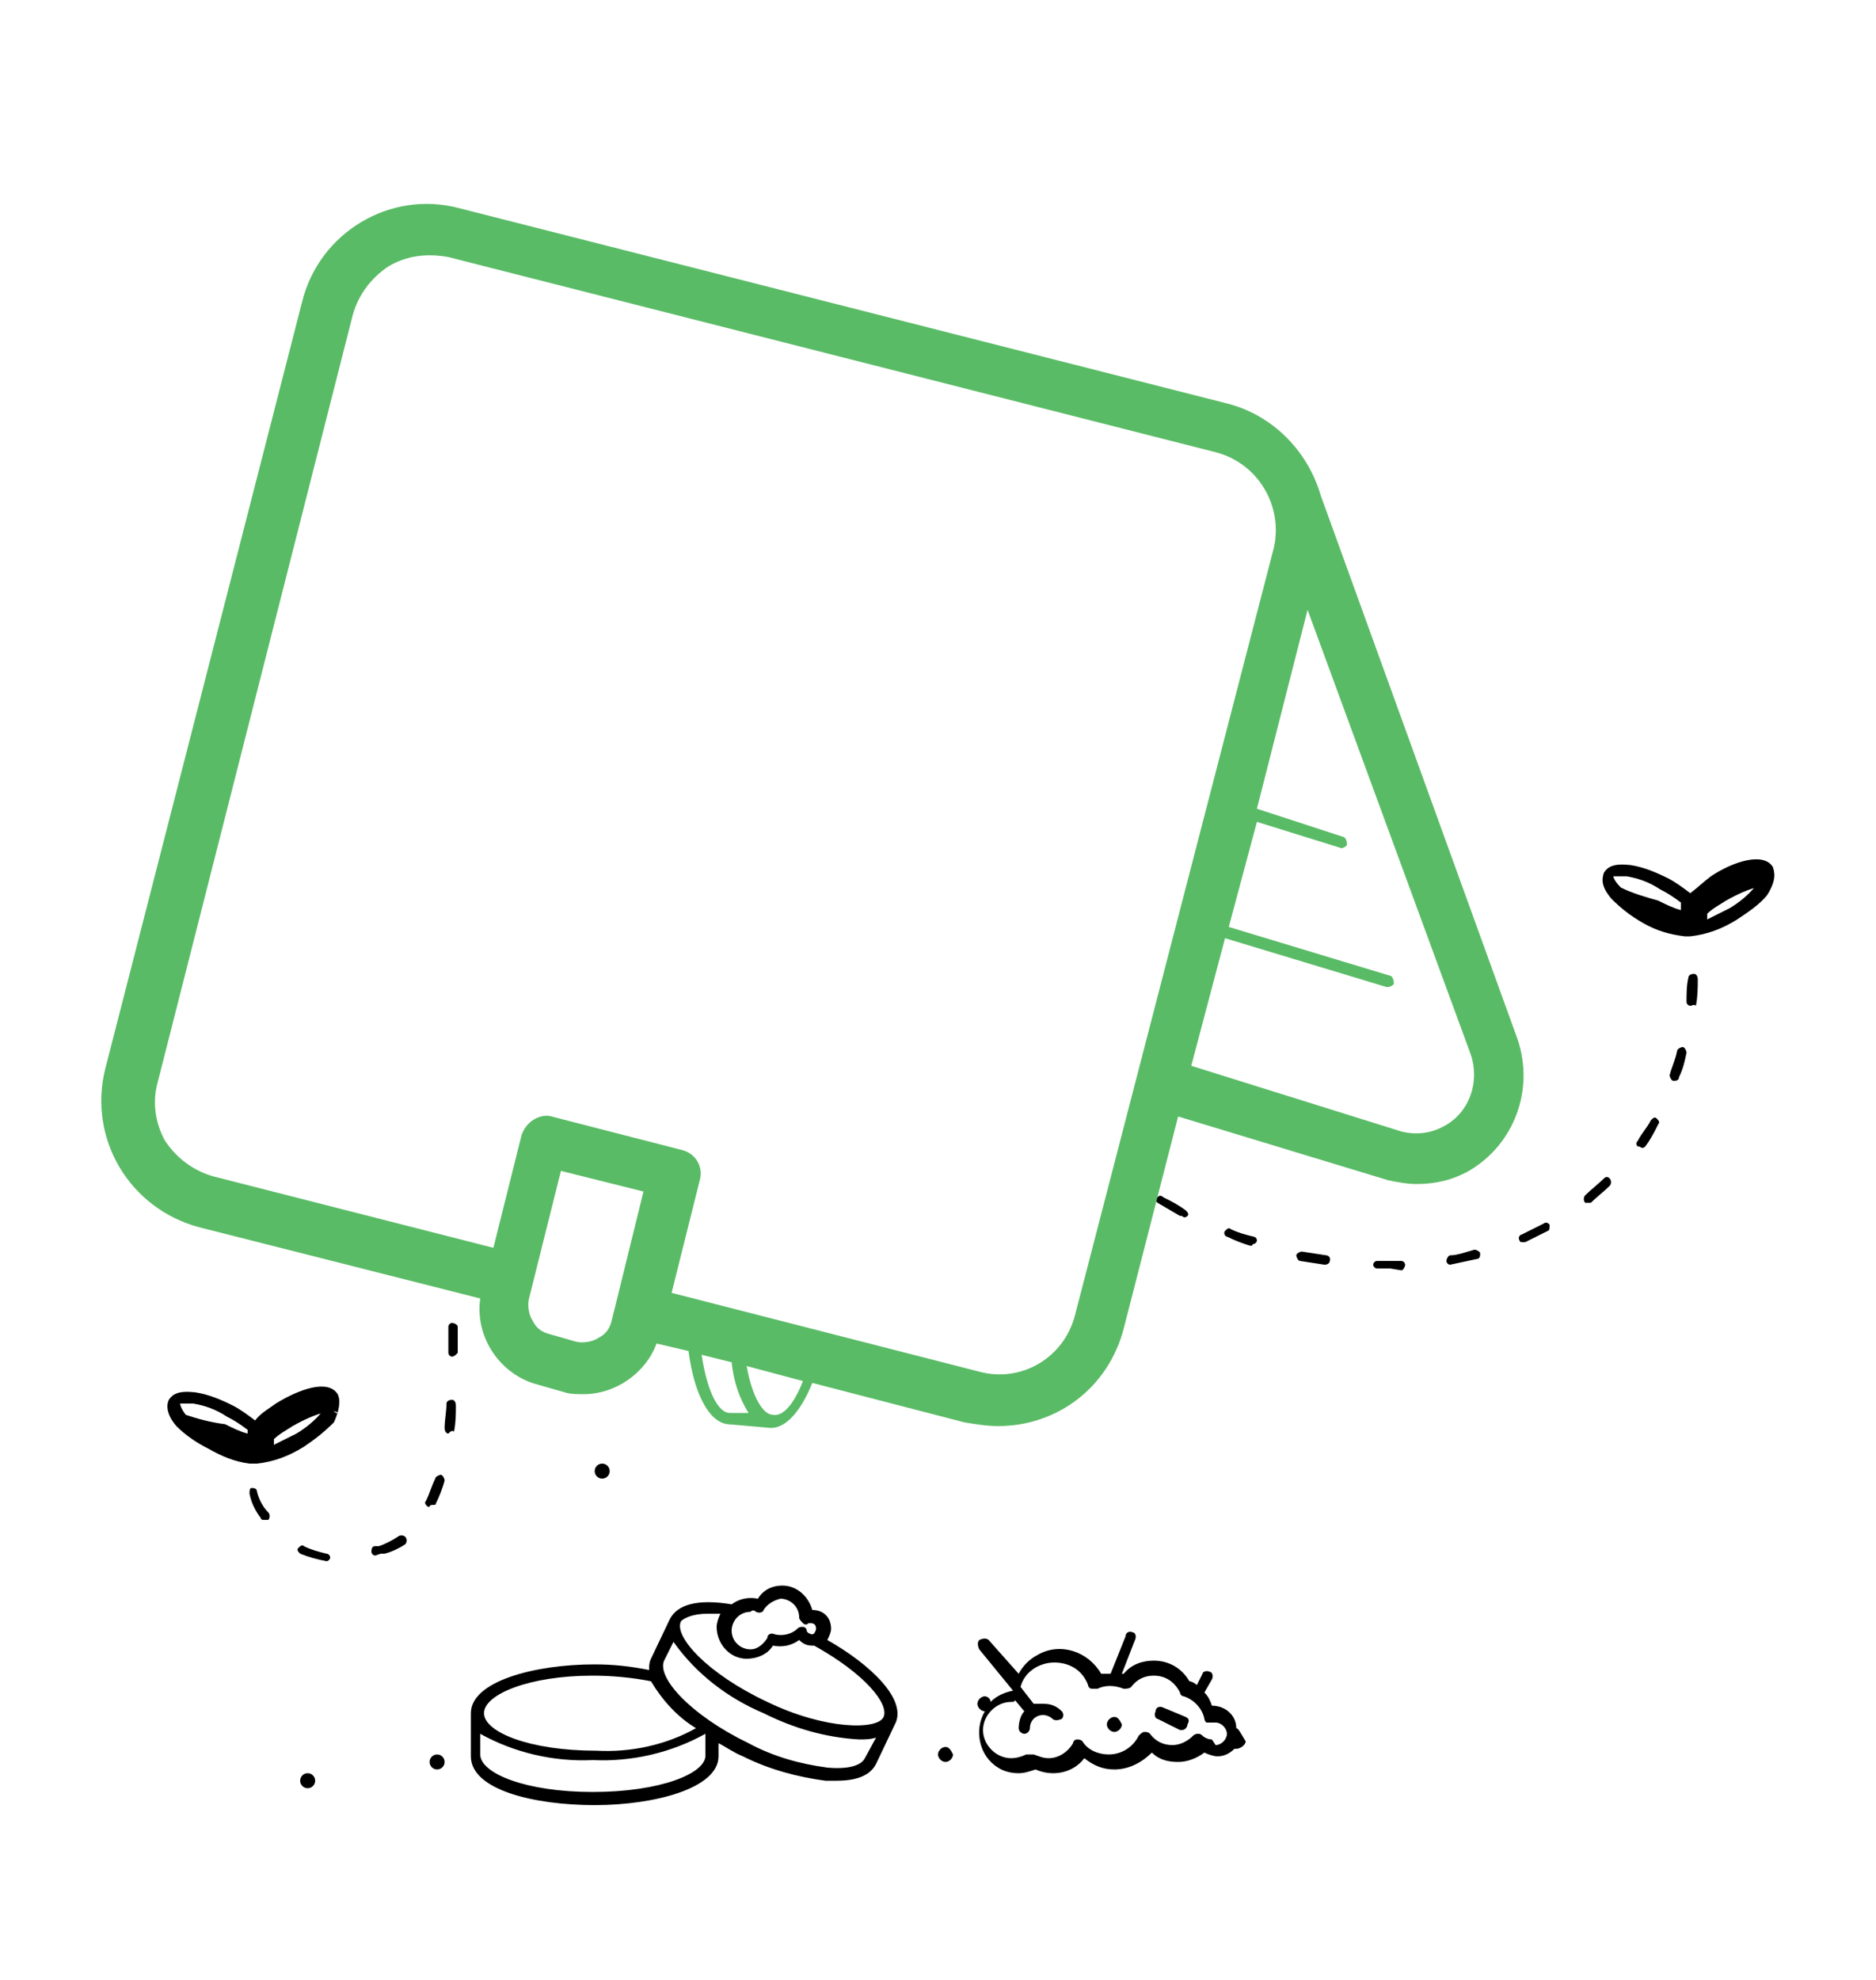 <?xml version="1.0" encoding="utf-8"?>
<!-- Generator: Adobe Illustrator 25.3.0, SVG Export Plug-In . SVG Version: 6.00 Build 0)  -->
<svg version="1.1" id="Layer_1" xmlns="http://www.w3.org/2000/svg" xmlns:xlink="http://www.w3.org/1999/xlink" x="0px" y="0px"
	 viewBox="0 0 100 105.5" style="enable-background:new 0 0 100 105.5;" xml:space="preserve">
<style type="text/css">
	.st0{fill:#5ABB66;}
</style>
<g>
	<path d="M94.5,46.2L94.5,46.2c-0.5-0.8-2.1-0.3-3.3,0.5c-0.4,0.3-0.7,0.6-1.1,0.9c-0.4-0.3-0.8-0.6-1.2-0.8c-0.6-0.3-1.3-0.6-2-0.7
		c-0.9-0.1-1.2,0.1-1.4,0.4c-0.1,0.3-0.2,0.7,0.4,1.4c0.5,0.5,1,0.9,1.7,1.3c0.7,0.4,1.4,0.6,2.2,0.7h0.3c0.9-0.1,1.7-0.4,2.5-0.9
		c0.6-0.4,1.2-0.8,1.6-1.3C94.7,46.9,94.6,46.5,94.5,46.2z M86.4,47.3C86,46.9,86,46.7,86,46.7c0,0,0,0,0.3,0c0.1,0,0.2,0,0.4,0
		c0.6,0.1,1.2,0.3,1.8,0.7c0.4,0.2,0.7,0.4,1.1,0.7l0,0l0,0l0,0l0,0l0,0l0,0l0,0l0,0l0,0v0.4l0,0c-0.4-0.1-0.8-0.3-1.2-0.5
		C87.7,47.8,87,47.6,86.4,47.3z M93.6,47.2c-0.4,0.5-0.9,0.9-1.4,1.2c-0.4,0.2-0.8,0.4-1.2,0.6v-0.3l0,0l0,0l0,0l0,0l0,0l0,0l0,0
		l0,0l0,0l0,0c0.3-0.3,0.7-0.5,1-0.7c1.4-0.8,2.3-0.9,2.4-0.7C94.5,47.2,93.9,46.8,93.6,47.2z"/>
	<path d="M18,74.3c-0.5-0.8-2-0.3-3.3,0.5c-0.4,0.3-0.8,0.5-1.1,0.9c-0.4-0.3-0.8-0.6-1.2-0.8c-0.6-0.3-1.3-0.6-2-0.7
		c-0.9-0.1-1.2,0.1-1.4,0.4c-0.1,0.2-0.2,0.7,0.4,1.4c0.5,0.5,1.1,0.9,1.7,1.2c0.7,0.4,1.4,0.7,2.2,0.8h0.4c0.9-0.1,1.7-0.4,2.5-0.9
		c0.6-0.4,1.1-0.8,1.6-1.3C18.2,74.9,18.1,74.5,18,74.3z M9.9,75.4c-0.3-0.4-0.3-0.6-0.3-0.6c0,0,0.1,0,0.3,0h0.4
		c0.6,0.1,1.2,0.3,1.8,0.7c0.4,0.2,0.7,0.4,1.1,0.7l0,0l0,0l0,0l0,0l0,0l0,0l0,0l0,0l0,0l0,0l0,0v0.2l0,0c-0.4-0.1-0.8-0.3-1.2-0.5
		C11.2,75.8,10.5,75.6,9.9,75.4L9.9,75.4z M17.2,75.2c-0.4,0.5-0.9,0.9-1.4,1.2c-0.4,0.2-0.8,0.4-1.2,0.6v-0.2l0,0v-0.1l0,0l0,0l0,0
		l0,0l0,0l0,0l0,0l0,0l0,0c0.3-0.3,0.7-0.5,1-0.7c1.4-0.8,2.3-0.9,2.4-0.7S17.4,74.8,17.2,75.2z"/>
	<path d="M74.1,67.6h-0.7c-0.1,0-0.2-0.1-0.2-0.2c0-0.1,0.1-0.2,0.2-0.2c0,0,0,0,0,0c0.4,0,0.9,0,1.3,0l0,0c0.1,0,0.2,0.1,0.2,0.2
		c0,0.1-0.1,0.3-0.2,0.3L74.1,67.6z M77.3,67.4c-0.1,0-0.2-0.1-0.2-0.2c0-0.1,0.1-0.3,0.2-0.3c0,0,0,0,0,0c0.4,0,0.9-0.2,1.3-0.3
		c0.1,0,0.3,0.1,0.3,0.2c0,0.1,0,0.3-0.2,0.3L77.3,67.4L77.3,67.4z M70.6,67.4L70.6,67.4l-1.3-0.2c-0.1,0-0.2-0.2-0.2-0.3
		c0,0,0,0,0,0c0-0.1,0.2-0.2,0.3-0.2c0,0,0,0,0,0l1.3,0.2c0.1,0,0.2,0.1,0.2,0.2c0,0,0,0,0,0C70.9,67.3,70.8,67.4,70.6,67.4
		L70.6,67.4z M66.7,66.4L66.7,66.4c-0.4-0.1-0.9-0.3-1.3-0.5c-0.1,0-0.2-0.2-0.1-0.3c0.1-0.1,0.2-0.2,0.3-0.1
		c0.4,0.2,0.8,0.3,1.2,0.4c0.1,0,0.2,0.1,0.2,0.2c0,0.1-0.1,0.2-0.2,0.2L66.7,66.4z M81.2,66.2c-0.1,0-0.2,0-0.2-0.1
		c-0.1-0.1,0-0.3,0.1-0.3c0,0,0,0,0,0c0.4-0.2,0.8-0.4,1.2-0.6c0.1-0.1,0.3,0,0.3,0.1s0,0.3-0.1,0.3c-0.4,0.2-0.8,0.4-1.2,0.6
		L81.2,66.2z M63,64.8h-0.1l-1.2-0.7c-0.1-0.1-0.1-0.2,0-0.3c0.1-0.1,0.2-0.1,0.3,0c0,0,0,0,0,0c0.4,0.2,0.8,0.4,1.2,0.7
		c0.1,0.1,0.2,0.2,0.1,0.3c0,0,0,0,0,0C63.2,64.9,63.1,64.9,63,64.8L63,64.8z M84.7,64.1c-0.1,0-0.1,0-0.2,0c-0.1-0.1-0.1-0.3,0-0.4
		c0,0,0,0,0,0c0.3-0.3,0.7-0.6,1-0.9c0.1-0.1,0.2-0.1,0.3,0c0,0,0,0,0,0c0.1,0.1,0.1,0.3,0,0.4c-0.3,0.3-0.7,0.6-1,0.9L84.7,64.1z
		 M87.4,61.1c0,0-0.1,0-0.1,0c-0.1-0.1-0.1-0.2,0-0.3c0,0,0,0,0,0c0.2-0.4,0.5-0.7,0.7-1.1c0.1-0.1,0.2-0.2,0.3-0.1
		c0.1,0.1,0.2,0.2,0.1,0.3c-0.2,0.4-0.4,0.8-0.7,1.2C87.6,61.2,87.5,61.2,87.4,61.1L87.4,61.1z M89.2,57.6L89.2,57.6
		c-0.1,0-0.2-0.2-0.2-0.3c0,0,0,0,0,0c0.1-0.4,0.3-0.8,0.4-1.3c0-0.1,0.2-0.2,0.3-0.2c0.1,0,0.2,0.2,0.2,0.3
		c-0.1,0.5-0.2,0.9-0.4,1.3C89.5,57.6,89.3,57.6,89.2,57.6C89.2,57.5,89.2,57.5,89.2,57.6L89.2,57.6z M90.1,53.6L90.1,53.6
		c-0.1,0-0.2-0.1-0.2-0.2c0,0,0,0,0,0c0-0.4,0-0.9,0.1-1.3c0-0.1,0.1-0.2,0.3-0.2c0,0,0,0,0,0c0.1,0,0.2,0.1,0.2,0.3
		c0,0.4,0,0.9-0.1,1.4C90.3,53.5,90.2,53.6,90.1,53.6C90.1,53.6,90.1,53.6,90.1,53.6z"/>
	<path d="M17.4,83.2L17.4,83.2c-0.5-0.1-0.9-0.2-1.4-0.4c-0.1-0.1-0.2-0.2-0.1-0.3c0.1-0.1,0.2-0.2,0.3-0.1c0,0,0,0,0,0
		c0.4,0.2,0.8,0.3,1.2,0.4c0.1,0,0.2,0.1,0.2,0.2c0,0,0,0,0,0C17.6,83.1,17.5,83.2,17.4,83.2C17.4,83.2,17.4,83.2,17.4,83.2z
		 M20,82.9c-0.1,0-0.2-0.1-0.2-0.2c0-0.1,0-0.3,0.2-0.3c0,0,0,0,0,0h0.2c0.3-0.1,0.7-0.3,1-0.5c0.1-0.1,0.3-0.1,0.4,0c0,0,0,0,0,0
		c0.1,0.1,0.1,0.3,0,0.4c-0.3,0.2-0.7,0.4-1.1,0.5h-0.2L20,82.9z M14.1,81c-0.1,0-0.2,0-0.2-0.1c-0.3-0.4-0.5-0.8-0.6-1.3
		c0-0.1,0-0.3,0.1-0.3c0,0,0,0,0,0c0.1,0,0.3,0,0.3,0.2c0.1,0.4,0.3,0.8,0.6,1.1c0.1,0.1,0.1,0.3,0,0.4L14.1,81z M22.9,80.3h-0.1
		c-0.1-0.1-0.2-0.2-0.1-0.3c0.2-0.4,0.3-0.8,0.5-1.2c0-0.1,0.2-0.2,0.3-0.2c0.1,0,0.2,0.2,0.2,0.3c0,0,0,0,0,0
		c-0.1,0.4-0.3,0.9-0.5,1.3C23,80.2,22.9,80.2,22.9,80.3L22.9,80.3z M23.9,76.4L23.9,76.4c-0.1,0-0.2-0.1-0.2-0.3c0,0,0,0,0,0
		c0-0.4,0.1-0.9,0.1-1.3c0-0.1,0.1-0.2,0.3-0.2c0,0,0,0,0,0c0.1,0,0.2,0.1,0.2,0.3c0,0.5,0,0.9-0.1,1.4C24.1,76.2,24,76.3,23.9,76.4
		L23.9,76.4z M24.1,72.3c-0.1,0-0.2-0.1-0.2-0.2c0-0.4,0-0.9,0-1.4c0-0.1,0.1-0.2,0.2-0.2c0,0,0,0,0,0c0.1,0,0.3,0.1,0.3,0.2
		c0,0,0,0,0,0c0,0.5,0,0.9,0,1.4C24.3,72.2,24.2,72.3,24.1,72.3L24.1,72.3z"/>
	<path d="M44.1,87.4c0.1-0.2,0.2-0.4,0.2-0.6c0-0.6-0.4-1-1-1c0,0,0,0,0,0c-0.2-0.7-0.8-1.3-1.6-1.3c-0.5,0-1,0.2-1.3,0.7
		c-0.5-0.1-1,0-1.4,0.3c-1.8-0.3-2.9,0-3.3,0.8l0,0l-1,2.1c-0.1,0.2-0.1,0.4-0.1,0.6c-1-0.2-1.9-0.3-2.9-0.3c-3.2,0-6.6,0.9-6.6,2.6
		v2.3c0,1.8,3.4,2.6,6.6,2.6s6.6-0.9,6.6-2.6v-0.7c0.4,0.2,0.8,0.5,1.3,0.7c1.4,0.7,2.9,1.1,4.4,1.3h0.6c1.1,0,1.8-0.3,2.1-0.9
		l1-2.1C48.4,90.6,46.4,88.7,44.1,87.4z M40.3,85.9c0.2,0.1,0.4,0,0.4-0.1c0,0,0,0,0,0c0.2-0.3,0.5-0.5,0.9-0.6c0.5,0,1,0.4,1,1l0,0
		c0,0.1,0.1,0.2,0.2,0.3c0.1,0.1,0.2,0.1,0.3,0h0.1c0.2,0,0.3,0.1,0.3,0.3c0,0,0,0,0,0c0,0.1-0.1,0.3-0.2,0.3l0,0
		c-0.1,0-0.3-0.1-0.3-0.2c0-0.1-0.1-0.2-0.2-0.2c-0.1,0-0.2,0-0.3,0.1c-0.3,0.3-0.8,0.4-1.2,0.3c-0.2-0.1-0.4,0-0.4,0.2
		c-0.2,0.3-0.5,0.6-0.9,0.6c-0.5,0-1-0.4-1-1l0,0c0-0.5,0.4-1,1-1C40.1,85.8,40.2,85.8,40.3,85.9L40.3,85.9z M37.7,86h0.7
		c-0.1,0.2-0.2,0.5-0.2,0.7c0,0.9,0.7,1.7,1.6,1.7c0.5,0,1.1-0.2,1.4-0.7c0.5,0.1,1,0,1.4-0.3c0.2,0.2,0.4,0.3,0.7,0.3h0.1
		c2.7,1.5,4,3.1,3.7,3.8c-0.3,0.7-3.1,0.7-6.2-0.8c-3.2-1.5-5-3.5-4.6-4.3C36.5,86.2,37,86,37.7,86L37.7,86z M31.6,89.3
		c1,0,2.1,0.1,3.1,0.3c0.6,1,1.4,1.9,2.4,2.5c-1.6,0.9-3.5,1.3-5.3,1.2c-3.6,0-6-1-6-2C25.8,90.3,28.2,89.3,31.6,89.3L31.6,89.3z
		 M31.6,95.5c-3.6,0-6-1-6-2v-1.1c1.8,1,3.9,1.5,6,1.4c2.1,0.1,4.2-0.4,6-1.4v1.1C37.7,94.5,35.2,95.5,31.6,95.5L31.6,95.5z
		 M46.1,93.7c-0.2,0.4-0.9,0.6-2,0.5c-1.5-0.2-2.9-0.6-4.2-1.3c-3.1-1.5-4.9-3.5-4.5-4.4l0.5-1c1.2,1.7,2.9,3,4.8,3.8
		c1.6,0.8,3.3,1.3,5.1,1.4c0.3,0,0.6,0,0.9-0.1L46.1,93.7z"/>
	<circle cx="32.1" cy="78.4" r="0.4"/>
	<circle cx="23.3" cy="93.9" r="0.4"/>
	<circle cx="16.4" cy="94.9" r="0.4"/>
	<path d="M63.2,91.5L62,91c-0.2-0.1-0.4,0-0.4,0.2c-0.1,0.2,0,0.4,0.1,0.4c0,0,0,0,0,0l1.2,0.6h0.1c0.2,0,0.3-0.2,0.3-0.3
		C63.4,91.7,63.4,91.6,63.2,91.5L63.2,91.5z"/>
	<path d="M50.4,93.1c-0.2,0-0.4,0.2-0.4,0.4c0,0.2,0.2,0.4,0.4,0.4c0.2,0,0.4-0.2,0.4-0.4l0,0C50.7,93.3,50.6,93.1,50.4,93.1z"/>
	<path d="M59.4,91.5c-0.2,0-0.4,0.2-0.4,0.4c0,0.2,0.2,0.4,0.4,0.4c0.2,0,0.4-0.2,0.4-0.4l0,0C59.7,91.7,59.6,91.5,59.4,91.5z"/>
	<path d="M65.9,92.1c0-0.7-0.6-1.2-1.3-1.2l0,0c-0.1-0.3-0.2-0.5-0.4-0.7l0.4-0.7c0.1-0.2,0-0.4-0.1-0.4c0,0,0,0,0,0
		c-0.2-0.1-0.4,0-0.4,0.1l-0.3,0.6c-0.1-0.1-0.3-0.2-0.4-0.2c-0.4-0.7-1.1-1.1-1.9-1.1c-0.6,0-1.2,0.2-1.6,0.7h-0.1l0.7-1.8
		c0.1-0.2,0-0.4-0.1-0.4c0,0,0,0,0,0c-0.2-0.1-0.4,0-0.4,0.2l-0.8,2c-0.2,0-0.3,0-0.5,0c-0.7-1.2-2.2-1.7-3.4-1
		c-0.4,0.2-0.8,0.6-1,1l-1.6-1.8c-0.1-0.1-0.3-0.1-0.5,0c-0.1,0.1-0.1,0.3,0,0.5l1.8,2.2l0,0c-0.5,0.1-0.9,0.3-1.2,0.6
		c0-0.2-0.2-0.3-0.3-0.3c-0.2,0-0.4,0.2-0.4,0.4c0,0.2,0.2,0.4,0.4,0.4l0,0l0,0c-0.6,1-0.3,2.4,0.7,3c0.3,0.2,0.7,0.3,1.1,0.3
		c0.3,0,0.6-0.1,0.9-0.2c0.9,0.4,2,0.2,2.6-0.6c0.5,0.4,1,0.6,1.6,0.6c0.8,0,1.5-0.4,2-0.9c0.4,0.4,0.9,0.5,1.4,0.5
		c0.5,0,1-0.2,1.4-0.5c0.2,0.1,0.5,0.2,0.7,0.2c0.4,0,0.7-0.2,0.9-0.4h0.1c0.2,0,0.5-0.2,0.5-0.4c0,0,0,0,0,0
		C66.1,92.3,66,92.1,65.9,92.1z M64.6,92.7c-0.2,0-0.4-0.1-0.5-0.2c-0.1-0.1-0.2-0.1-0.2-0.1c-0.1,0-0.2,0-0.3,0.1
		c-0.3,0.3-0.7,0.5-1.1,0.5c-0.5,0-0.9-0.2-1.2-0.6c-0.1-0.1-0.2-0.1-0.3-0.1c-0.1,0-0.2,0.1-0.3,0.2c-0.3,0.6-0.9,1-1.6,1
		c-0.5,0-1.1-0.2-1.4-0.7c-0.1-0.1-0.2-0.1-0.3-0.1c-0.1,0-0.2,0.1-0.2,0.2c-0.3,0.5-0.8,0.8-1.3,0.8c-0.3,0-0.5-0.1-0.8-0.2
		c-0.1,0-0.1,0-0.2,0c-0.1,0-0.1,0-0.2,0c-0.2,0.1-0.5,0.2-0.8,0.2c-0.8,0-1.5-0.7-1.5-1.5c0-0.8,0.7-1.5,1.5-1.5l0,0
		c0.1,0,0.2,0,0.2-0.1l0.5,0.6c-0.2,0.2-0.3,0.6-0.3,0.9c0,0.2,0.2,0.3,0.3,0.3c0.2,0,0.3-0.2,0.3-0.3l0,0c0-0.4,0.3-0.7,0.7-0.7h0
		c0.2,0,0.4,0.1,0.5,0.2c0.1,0.1,0.3,0.1,0.5,0c0,0,0,0,0,0c0.1-0.1,0.1-0.3,0-0.4c0,0,0,0,0,0c-0.3-0.3-0.6-0.4-1-0.4
		c-0.2,0-0.3,0-0.5,0l-0.7-0.9c0.2-0.8,1-1.3,1.8-1.3c0.8,0,1.5,0.4,1.8,1.2c0,0.1,0.1,0.2,0.2,0.2c0.1,0,0.2,0,0.3,0
		c0.4-0.2,0.9-0.2,1.4,0c0.1,0,0.3,0,0.4-0.1c0.3-0.4,0.7-0.6,1.2-0.6c0.6,0,1.1,0.3,1.4,0.9c0,0.1,0.1,0.2,0.2,0.2
		c0.6,0.2,1,0.7,1.1,1.2c0,0.1,0.1,0.2,0.1,0.2c0.1,0,0.2,0,0.3,0h0.2c0.3,0,0.6,0.3,0.6,0.6s-0.3,0.6-0.6,0.6L64.6,92.7z"/>
	<path class="st0" d="M80.9,55.4l-10.5-29c-0.7-2.4-2.6-4.3-5-4.9L24.5,11.1c-3.7-1-7.5,1.3-8.4,5c0,0,0,0,0,0L5.6,57
		c-0.9,3.7,1.3,7.4,5,8.4l15,3.8c-0.3,2.1,1.1,4.1,3.1,4.6l1.4,0.4c0.3,0.1,0.7,0.1,1,0.1c1.7,0,3.3-1.1,3.9-2.7l1.7,0.4
		c0.3,2.3,1.1,3.8,2.1,3.9l2.3,0.2l0,0c0.8,0,1.6-0.9,2.2-2.4l8.1,2.1c0.6,0.1,1.2,0.2,1.8,0.2c3.2,0,5.9-2.1,6.7-5.2l2.9-11.3
		L74,62.9l0,0c0.5,0.1,1,0.2,1.5,0.2c1,0,1.9-0.2,2.8-0.7C80.7,61,81.8,58.1,80.9,55.4z M32.8,69.6L32.8,69.6l-0.2,0.8
		c-0.1,0.4-0.3,0.7-0.7,0.9c-0.3,0.2-0.8,0.3-1.2,0.2l-1.4-0.4c-0.4-0.1-0.7-0.3-0.9-0.7c-0.2-0.3-0.3-0.8-0.2-1.2l0.2-0.8l1.5-6
		l4.4,1.1L32.8,69.6z M38.9,75.3c-0.6,0-1.2-1.1-1.5-3.1l1.6,0.4c0.1,1,0.4,1.9,0.9,2.7L38.9,75.3z M41.2,75.4
		c-0.5,0-1.1-0.9-1.4-2.6l3,0.8C42.3,74.9,41.7,75.5,41.2,75.4L41.2,75.4z M57.3,70.1c-0.6,2.3-2.9,3.6-5.1,3c0,0,0,0,0,0l-16.4-4.2
		l1.5-6c0.2-0.7-0.2-1.4-0.9-1.6c0,0,0,0,0,0l-7-1.8c-0.3-0.1-0.7,0-1,0.2c-0.3,0.2-0.5,0.5-0.6,0.8l-1.5,6l-14.9-3.8
		c-1.1-0.3-2-1-2.6-1.9c-0.5-0.9-0.7-2-0.4-3.1l10.4-40.9c0.3-1.1,1-2,1.9-2.6c1-0.6,2.1-0.7,3.2-0.5l40.9,10.4
		c2.3,0.6,3.6,2.9,3.1,5.1L57.3,70.1z M77,60c-0.7,0.4-1.5,0.5-2.3,0.3l-11.2-3.5l1.8-6.8l8.6,2.6H74c0.1,0,0.3-0.1,0.3-0.2
		c0-0.2-0.1-0.4-0.2-0.4l-8.6-2.6l1.5-5.6l4.5,1.4l0,0c0.1,0,0.3-0.1,0.3-0.2c0-0.2-0.1-0.4-0.2-0.4L67,43.1l2.7-10.6l8.7,23.7
		C78.9,57.7,78.3,59.3,77,60z"/>
</g>
</svg>
